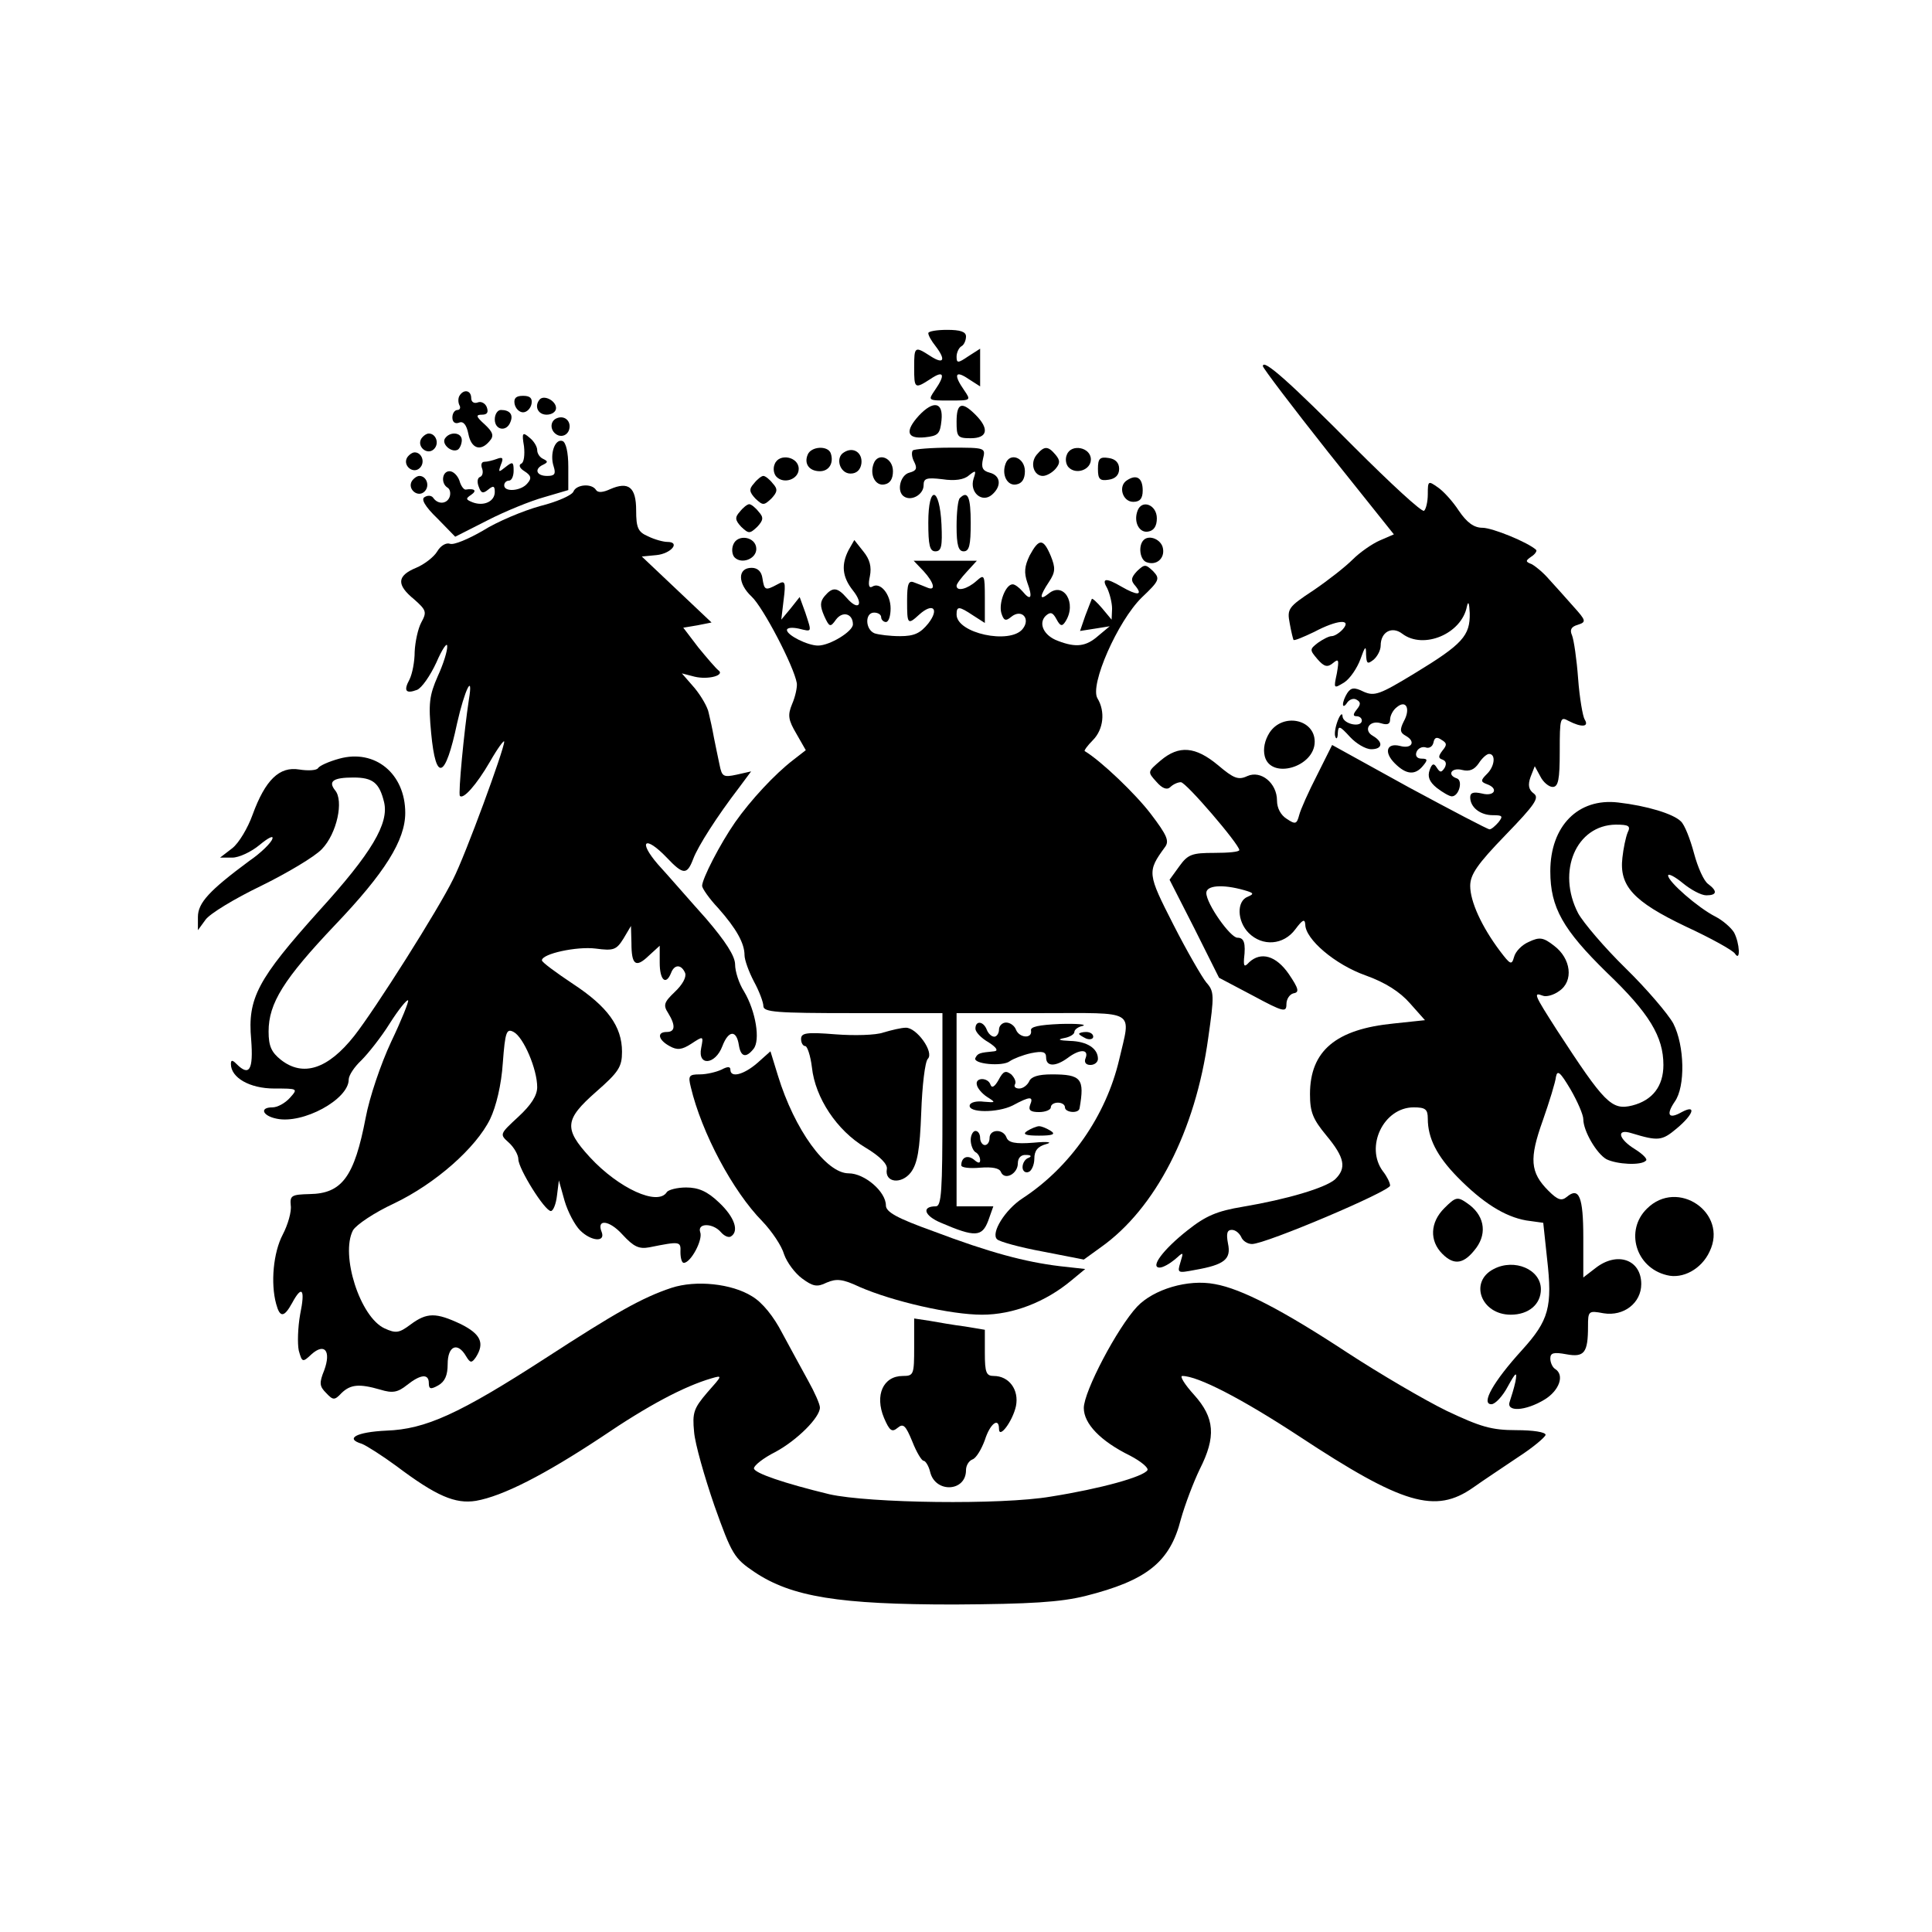 <?xml version="1.0" standalone="no"?>
<!DOCTYPE svg PUBLIC "-//W3C//DTD SVG 20010904//EN"
 "http://www.w3.org/TR/2001/REC-SVG-20010904/DTD/svg10.dtd">
<svg version="1.0" xmlns="http://www.w3.org/2000/svg"
 width="410pt" height="410pt" viewBox="0 0 410 410"
 preserveAspectRatio="xMidYMid meet">
<g transform="translate(0,410) scale(0.1,-0.1)"
fill="#000000" stroke="none">
<path d="M1970 3393 c0 -5 7 -17 15 -27 23 -30 18 -40 -10 -22 -34 22 -35 21
-35 -24 0 -45 1 -46 35 -24 28 19 32 9 9 -24 -15 -22 -15 -22 31 -22 46 0 46
0 31 22 -23 33 -19 43 9 24 l25 -16 0 40 0 40 -25 -16 c-22 -15 -25 -15 -25
-1 0 9 5 19 10 22 6 3 10 13 10 21 0 10 -12 14 -40 14 -22 0 -40 -3 -40 -7z"/>
<path d="M2680 3323 c0 -4 63 -87 139 -183 l139 -174 -30 -13 c-16 -7 -42 -25
-57 -40 -16 -16 -53 -45 -84 -66 -53 -35 -56 -39 -50 -70 3 -17 7 -33 8 -35 2
-2 21 6 44 17 49 26 80 28 61 6 -7 -8 -18 -15 -24 -15 -6 0 -19 -7 -29 -14
-18 -14 -18 -15 -1 -35 14 -16 21 -18 33 -8 12 10 13 7 8 -22 -7 -33 -7 -33
16 -19 12 8 27 30 34 49 10 28 12 30 12 10 1 -20 3 -21 16 -11 8 7 15 20 15
30 0 29 24 42 46 25 45 -34 126 0 137 58 3 13 5 7 6 -14 1 -48 -15 -66 -117
-128 -74 -45 -85 -49 -108 -39 -20 10 -27 9 -35 -3 -5 -8 -9 -18 -9 -24 0 -5
4 -4 9 4 5 7 14 10 20 6 9 -5 9 -10 0 -21 -8 -10 -8 -14 0 -14 6 0 11 -4 11
-9 0 -16 -40 -8 -41 9 0 8 -5 4 -10 -9 -5 -13 -8 -29 -5 -35 2 -6 5 -2 5 8 1
17 4 16 26 -8 13 -14 33 -26 45 -26 24 0 26 15 4 28 -22 12 -8 35 17 27 13 -4
19 -2 19 8 0 8 6 20 14 26 20 17 30 -3 15 -30 -9 -18 -8 -24 5 -31 21 -12 12
-28 -13 -21 -28 7 -35 -13 -11 -37 24 -24 43 -26 60 -5 10 12 10 15 -3 15 -10
0 -14 6 -11 14 3 8 12 12 19 10 7 -3 15 1 17 10 2 11 7 13 17 6 12 -7 12 -11
2 -23 -9 -12 -9 -16 0 -19 8 -3 9 -9 5 -17 -7 -11 -10 -11 -17 0 -6 10 -10 9
-15 -5 -5 -14 -1 -25 15 -38 13 -10 27 -18 32 -18 15 0 24 33 11 38 -22 7 -12
24 11 18 16 -4 26 1 35 14 7 11 17 20 22 20 15 0 12 -27 -5 -43 -13 -13 -13
-16 0 -21 26 -9 17 -27 -10 -20 -18 4 -25 2 -25 -8 0 -21 21 -38 48 -38 21 0
22 -2 12 -15 -7 -8 -15 -15 -19 -15 -4 0 -80 40 -171 89 l-163 90 -32 -64
c-18 -35 -35 -73 -38 -85 -5 -19 -8 -20 -26 -8 -13 8 -21 23 -21 39 0 37 -34
65 -63 52 -19 -9 -29 -5 -62 23 -48 40 -83 43 -122 10 -28 -24 -28 -24 -9 -45
13 -15 23 -18 30 -11 5 5 15 10 22 10 11 0 124 -132 124 -144 0 -4 -24 -6 -53
-6 -47 0 -56 -3 -74 -28 l-21 -29 53 -104 52 -104 72 -38 c65 -35 71 -36 71
-18 0 11 7 21 15 23 13 2 11 10 -10 41 -27 39 -59 48 -84 25 -10 -11 -12 -9
-11 7 4 34 0 45 -14 45 -15 0 -66 72 -66 95 0 16 34 19 80 6 21 -6 22 -8 8
-14 -24 -9 -23 -52 2 -77 29 -29 74 -26 99 8 15 20 20 23 21 10 0 -31 63 -85
128 -108 42 -15 73 -35 94 -59 l32 -36 -66 -7 c-123 -12 -178 -58 -178 -150 0
-38 6 -53 35 -88 39 -47 43 -69 18 -93 -21 -18 -101 -42 -196 -58 -54 -9 -78
-19 -117 -50 -52 -41 -80 -79 -59 -79 7 0 21 8 32 17 19 17 19 17 12 -6 -7
-23 -6 -23 31 -16 63 11 77 23 70 56 -4 21 -2 29 8 29 8 0 16 -7 20 -15 3 -8
13 -15 23 -15 29 0 293 112 293 124 0 6 -7 20 -15 30 -39 52 1 136 65 136 25
0 30 -4 30 -24 0 -41 19 -79 63 -124 53 -54 100 -84 146 -92 l36 -5 8 -75 c12
-104 4 -132 -53 -195 -61 -67 -88 -115 -65 -115 8 0 24 17 35 38 17 31 20 32
16 10 -3 -14 -9 -33 -12 -42 -9 -23 33 -21 74 4 31 19 43 52 22 65 -5 3 -10
13 -10 22 0 12 7 14 34 9 38 -7 46 3 46 59 0 33 1 34 33 28 43 -7 80 22 80 62
0 52 -51 70 -97 34 l-26 -20 0 85 c0 86 -9 108 -35 86 -11 -9 -19 -7 -39 13
-39 39 -41 68 -12 149 14 40 27 82 28 93 3 15 9 10 31 -27 15 -26 27 -54 27
-63 0 -25 28 -73 49 -85 22 -11 74 -14 84 -3 4 3 -7 14 -23 24 -36 22 -41 45
-7 34 56 -17 64 -16 95 10 36 30 43 52 11 35 -28 -16 -34 -6 -15 22 23 32 21
119 -3 166 -11 20 -56 73 -101 117 -45 44 -90 97 -101 117 -46 89 -4 187 80
188 28 0 32 -3 25 -17 -4 -10 -9 -34 -11 -53 -7 -60 23 -93 134 -146 54 -25
101 -51 105 -58 12 -18 10 22 -2 45 -6 10 -24 26 -40 34 -37 19 -100 74 -100
87 0 5 14 -2 31 -16 17 -14 39 -26 50 -26 23 0 24 9 4 24 -9 6 -22 35 -30 65
-8 30 -20 61 -28 68 -16 16 -72 33 -133 40 -85 10 -144 -50 -144 -146 0 -77
27 -124 120 -215 90 -86 120 -136 120 -196 0 -45 -23 -75 -66 -86 -44 -11 -59
5 -160 160 -48 75 -51 81 -30 73 7 -3 23 1 35 10 31 21 25 69 -11 96 -23 18
-31 19 -54 8 -14 -6 -28 -20 -31 -32 -5 -18 -8 -16 -30 13 -39 52 -63 105 -63
138 0 24 15 46 75 108 63 65 72 79 60 88 -11 8 -13 18 -7 35 l9 23 12 -22 c6
-12 18 -22 26 -22 12 0 15 16 15 75 0 72 1 75 19 65 27 -14 44 -13 34 3 -4 6
-11 46 -14 87 -3 41 -9 82 -13 92 -5 11 -2 18 12 22 19 6 18 9 -9 39 -16 18
-39 44 -52 58 -12 14 -29 28 -37 32 -13 5 -13 7 0 16 8 5 12 12 10 14 -17 16
-93 47 -114 47 -18 0 -33 11 -50 36 -13 20 -33 42 -45 50 -20 14 -21 14 -21
-15 0 -16 -4 -32 -8 -35 -5 -3 -71 58 -148 135 -136 137 -194 189 -194 172z"/>
<path d="M975 3260 c-3 -5 -3 -14 0 -20 3 -5 1 -10 -4 -10 -6 0 -11 -7 -11
-16 0 -10 6 -14 14 -11 9 4 16 -4 20 -24 6 -31 26 -38 45 -15 10 11 7 19 -10
35 -19 17 -20 21 -6 21 11 0 14 5 10 16 -3 8 -12 13 -19 10 -8 -3 -14 1 -14 9
0 17 -16 20 -25 5z"/>
<path d="M1092 3243 c2 -10 10 -18 18 -18 8 0 16 8 18 18 2 12 -3 17 -18 17
-15 0 -20 -5 -18 -17z"/>
<path d="M1146 3253 c-13 -14 -5 -33 14 -33 11 0 20 6 20 14 0 15 -24 28 -34
19z"/>
<path d="M1950 3218 c-30 -33 -26 -50 13 -46 28 3 32 7 35 36 4 39 -17 43 -48
10z"/>
<path d="M2030 3205 c0 -32 2 -35 30 -35 36 0 40 20 10 50 -29 29 -40 25 -40
-15z"/>
<path d="M1050 3210 c0 -23 25 -27 33 -6 7 16 -1 26 -20 26 -7 0 -13 -9 -13
-20z"/>
<path d="M1183 3213 c-18 -6 -16 -30 2 -37 9 -3 18 1 22 10 7 18 -7 33 -24 27z"/>
<path d="M894 3169 c-10 -17 13 -36 27 -22 12 12 4 33 -11 33 -5 0 -12 -5 -16
-11z"/>
<path d="M944 3169 c-7 -12 15 -31 28 -23 4 3 8 12 8 20 0 17 -26 19 -36 3z"/>
<path d="M1112 3153 c2 -18 0 -35 -6 -37 -6 -3 -3 -10 7 -16 14 -9 16 -15 6
-26 -13 -16 -49 -19 -49 -4 0 6 5 10 10 10 6 0 10 10 10 21 0 19 -2 20 -17 8
-15 -12 -16 -12 -10 5 6 14 4 17 -9 12 -8 -3 -20 -6 -26 -6 -6 0 -8 -6 -5 -14
3 -8 1 -16 -4 -18 -6 -2 -7 -11 -3 -21 5 -14 9 -15 20 -6 11 9 14 8 14 -5 0
-20 -23 -31 -47 -22 -15 6 -15 8 -3 16 13 9 7 14 -12 11 -4 0 -10 8 -13 19 -4
11 -13 20 -21 20 -16 0 -19 -26 -4 -35 5 -3 7 -12 4 -20 -6 -15 -25 -16 -35
-1 -4 5 -12 5 -18 1 -8 -4 1 -20 27 -45 l38 -39 69 35 c37 19 91 41 120 49
l51 15 0 50 c0 30 -5 51 -12 54 -16 6 -28 -27 -19 -54 5 -16 2 -20 -14 -20
-23 0 -28 15 -8 24 10 5 10 7 0 12 -7 3 -13 11 -13 19 0 7 -7 19 -16 26 -15
13 -17 11 -12 -18z"/>
<path d="M1714 3135 c-8 -19 3 -35 26 -35 19 0 30 17 23 38 -6 17 -42 15 -49
-3z"/>
<path d="M1791 3140 c-19 -11 -9 -45 14 -45 13 0 21 8 23 21 3 23 -17 37 -37
24z"/>
<path d="M1937 3144 c-3 -4 -2 -15 3 -24 7 -14 5 -19 -10 -23 -20 -5 -28 -41
-11 -51 16 -10 41 5 41 24 0 15 6 17 40 13 26 -4 46 -1 56 8 15 12 16 11 10
-7 -9 -29 18 -52 39 -34 21 18 19 41 -5 47 -15 4 -18 11 -14 29 6 24 5 24 -68
24 -41 0 -78 -3 -81 -6z"/>
<path d="M2200 3135 c-15 -18 -6 -45 13 -45 8 0 20 7 27 15 10 12 10 18 0 30
-16 19 -24 19 -40 0z"/>
<path d="M2264 3135 c-4 -9 -2 -21 4 -27 16 -16 47 -5 47 17 0 26 -42 34 -51
10z"/>
<path d="M864 3129 c-10 -17 13 -36 27 -22 12 12 4 33 -11 33 -5 0 -12 -5 -16
-11z"/>
<path d="M1644 3115 c-4 -9 -2 -21 4 -27 16 -16 47 -5 47 17 0 26 -42 34 -51
10z"/>
<path d="M1854 3116 c-9 -24 4 -48 23 -44 12 2 18 12 18 28 0 29 -32 41 -41
16z"/>
<path d="M2134 3116 c-9 -24 4 -48 23 -44 12 2 18 12 18 28 0 29 -32 41 -41
16z"/>
<path d="M2330 3105 c0 -22 4 -26 23 -23 14 2 22 10 22 23 0 13 -8 21 -22 23
-19 3 -23 -1 -23 -23z"/>
<path d="M874 3079 c-10 -17 13 -36 27 -22 12 12 4 33 -11 33 -5 0 -12 -5 -16
-11z"/>
<path d="M1600 3074 c-11 -12 -10 -18 3 -32 16 -15 18 -15 34 0 13 14 14 20 3
32 -7 9 -16 16 -20 16 -4 0 -13 -7 -20 -16z"/>
<path d="M2392 3081 c-20 -12 -10 -46 13 -46 14 0 20 7 20 24 0 27 -13 35 -33
22z"/>
<path d="M1217 3057 c-3 -8 -35 -22 -71 -31 -36 -10 -91 -33 -121 -52 -31 -18
-62 -31 -70 -28 -8 3 -20 -4 -27 -16 -7 -12 -28 -28 -45 -35 -41 -17 -42 -36
-4 -67 26 -23 27 -27 15 -49 -7 -13 -13 -41 -14 -62 0 -21 -5 -47 -11 -59 -13
-24 -8 -31 16 -22 10 4 28 30 41 58 12 28 23 44 23 35 1 -9 -8 -38 -20 -64
-18 -41 -20 -58 -14 -121 10 -105 30 -97 55 21 16 71 35 110 25 50 -10 -65
-23 -200 -19 -204 7 -8 35 23 64 73 16 28 30 47 30 42 0 -16 -82 -240 -108
-291 -31 -64 -166 -277 -210 -333 -56 -71 -109 -88 -156 -51 -20 16 -26 29
-26 60 0 60 32 111 141 226 106 111 149 180 149 238 0 83 -64 136 -140 115
-22 -6 -42 -15 -45 -20 -3 -5 -21 -6 -40 -3 -42 7 -72 -22 -99 -96 -10 -28
-29 -60 -43 -71 l-26 -20 26 0 c14 0 40 12 58 27 18 15 30 21 27 13 -2 -8 -24
-30 -49 -47 -85 -63 -109 -89 -109 -119 l0 -28 16 22 c9 13 62 45 118 72 55
27 114 62 129 78 32 33 47 103 28 125 -15 19 -4 27 39 27 41 0 55 -11 65 -52
11 -45 -26 -108 -138 -231 -130 -145 -152 -185 -144 -273 5 -65 -4 -79 -31
-52 -9 9 -12 9 -12 0 0 -29 40 -52 92 -52 50 0 51 0 33 -20 -10 -11 -26 -20
-37 -20 -28 0 -21 -18 9 -24 56 -12 153 41 153 83 0 9 12 27 27 41 14 14 42
49 60 78 19 30 37 52 39 49 2 -2 -14 -42 -36 -88 -22 -47 -46 -118 -54 -161
-24 -125 -50 -161 -119 -162 -38 -1 -42 -3 -40 -24 2 -13 -6 -41 -17 -62 -20
-38 -26 -103 -14 -147 8 -30 17 -29 34 2 21 39 28 29 17 -24 -5 -28 -6 -62 -3
-77 7 -25 8 -26 27 -8 28 25 42 7 27 -34 -11 -27 -10 -34 4 -48 15 -16 18 -16
33 0 19 18 37 20 82 7 26 -8 37 -6 57 10 29 23 46 24 46 4 0 -13 4 -14 20 -5
14 8 20 21 20 45 0 39 21 48 39 17 9 -15 12 -15 21 -2 19 30 10 49 -32 70 -53
25 -72 25 -107 -1 -24 -18 -31 -19 -55 -8 -52 24 -94 156 -67 208 7 12 46 38
87 57 88 42 174 118 204 179 13 27 24 73 27 119 5 67 8 74 23 66 21 -11 50
-79 50 -117 0 -18 -13 -38 -40 -63 -40 -37 -40 -37 -20 -55 11 -10 20 -26 20
-35 0 -20 56 -110 69 -110 5 0 11 15 13 33 l4 32 12 -43 c7 -24 22 -52 33 -63
23 -23 54 -26 46 -4 -12 29 16 26 44 -5 24 -26 35 -31 57 -27 65 13 67 13 66
-10 0 -13 3 -23 7 -23 15 0 41 49 35 65 -7 20 27 20 44 0 7 -8 16 -12 21 -9
18 11 8 41 -25 72 -25 24 -44 32 -70 32 -19 0 -38 -5 -41 -10 -19 -30 -102 8
-163 74 -56 61 -54 80 13 139 48 42 55 53 55 85 0 54 -31 96 -104 144 -36 24
-66 46 -66 50 0 14 74 30 114 25 38 -5 44 -3 59 21 l16 27 1 -36 c0 -47 9 -54
37 -27 l23 21 0 -36 c0 -37 13 -49 24 -22 7 19 22 19 30 0 3 -9 -6 -25 -22
-40 -23 -22 -25 -28 -14 -45 16 -26 15 -40 -3 -40 -22 0 -18 -17 6 -30 16 -9
26 -8 46 5 26 17 26 17 21 -9 -8 -39 30 -36 45 4 13 34 30 35 35 2 4 -25 15
-28 31 -8 15 18 5 80 -20 122 -11 17 -19 43 -19 57 0 18 -20 49 -62 98 -35 39
-80 91 -102 115 -43 50 -27 62 19 14 35 -37 43 -37 56 -3 10 27 51 91 97 151
l26 35 -31 -7 c-28 -6 -31 -4 -36 21 -3 15 -9 42 -12 58 -3 17 -8 40 -11 52
-2 12 -16 36 -30 53 l-27 31 27 -7 c29 -7 66 3 50 14 -5 4 -24 26 -42 48 l-32
42 30 5 30 6 -74 70 -74 70 31 3 c31 3 52 28 23 28 -8 0 -27 5 -41 12 -21 9
-25 18 -25 55 0 49 -16 62 -55 45 -15 -7 -26 -8 -30 -2 -9 15 -42 12 -48 -3z"/>
<path d="M1970 2991 c0 -48 3 -61 15 -61 13 0 15 11 13 57 -4 81 -28 85 -28 4z"/>
<path d="M2037 3043 c-4 -3 -7 -30 -7 -60 0 -40 4 -53 15 -53 12 0 15 13 15
60 0 55 -6 70 -23 53z"/>
<path d="M1570 3014 c-11 -12 -10 -18 3 -32 16 -15 18 -15 34 0 13 14 14 20 3
32 -7 9 -16 16 -20 16 -4 0 -13 -7 -20 -16z"/>
<path d="M2414 3016 c-9 -24 4 -48 23 -44 12 2 18 12 18 28 0 29 -32 41 -41
16z"/>
<path d="M1556 2944 c-4 -10 -2 -22 3 -27 15 -15 46 -3 46 18 0 26 -40 33 -49
9z"/>
<path d="M2427 2954 c-12 -12 -8 -42 6 -47 21 -8 39 8 35 29 -3 19 -29 30 -41
18z"/>
<path d="M1801 2933 c-16 -31 -14 -57 9 -86 24 -30 12 -45 -13 -16 -20 23 -30
24 -47 4 -10 -12 -10 -21 -1 -42 11 -24 13 -25 25 -8 14 19 36 13 36 -10 0
-15 -49 -45 -74 -45 -22 0 -66 22 -66 33 0 5 11 6 25 3 29 -7 28 -9 14 34
l-12 33 -19 -24 -20 -24 5 42 c5 39 3 42 -13 33 -26 -14 -28 -13 -32 13 -2 14
-10 22 -23 22 -30 0 -30 -33 0 -61 24 -22 90 -148 96 -184 1 -8 -3 -28 -10
-44 -10 -24 -8 -34 9 -63 l20 -35 -27 -21 c-39 -30 -90 -85 -123 -132 -32 -46
-70 -120 -70 -135 0 -5 15 -27 34 -47 39 -44 56 -75 56 -100 0 -10 9 -35 20
-56 11 -20 20 -44 20 -52 0 -13 28 -15 190 -15 l190 0 0 -205 c0 -172 -2 -205
-14 -205 -31 0 -25 -20 11 -35 72 -31 87 -30 100 4 l11 31 -39 0 -39 0 0 205
0 205 180 0 c205 0 190 9 165 -99 -28 -119 -104 -228 -205 -294 -37 -24 -68
-74 -54 -87 5 -5 48 -17 97 -26 l87 -17 36 26 c116 82 201 247 228 444 13 91
13 99 -4 118 -9 11 -41 66 -70 123 -55 108 -56 112 -18 164 10 13 5 25 -30 71
-32 42 -105 112 -140 133 -2 1 6 12 17 23 23 23 27 61 10 89 -17 28 43 164 94
214 38 36 39 40 24 56 -16 15 -18 15 -34 0 -13 -14 -14 -20 -3 -32 16 -20 3
-20 -30 -1 -34 20 -43 18 -30 -4 5 -11 10 -30 10 -43 l-1 -23 -20 24 c-11 13
-21 22 -22 20 -1 -2 -7 -18 -14 -36 l-11 -32 32 5 31 5 -24 -20 c-26 -23 -47
-26 -86 -11 -30 11 -42 37 -26 53 10 9 15 8 23 -7 8 -15 12 -16 19 -5 25 39
-4 86 -36 59 -20 -16 -19 -5 1 25 14 21 14 30 4 55 -16 38 -25 38 -45 1 -11
-23 -12 -36 -5 -57 12 -32 8 -41 -10 -19 -7 8 -16 15 -21 15 -15 0 -30 -40
-24 -61 5 -16 9 -18 21 -8 22 18 42 -4 24 -26 -27 -33 -140 -9 -140 31 0 18 5
18 35 -2 l25 -16 0 52 c0 51 -1 52 -18 37 -19 -17 -42 -23 -42 -10 0 4 10 17
22 30 l21 23 -67 0 -67 0 21 -22 c22 -24 27 -43 8 -35 -7 3 -20 8 -28 11 -12
5 -15 -3 -15 -39 0 -50 1 -52 26 -29 29 26 43 12 19 -19 -17 -21 -30 -27 -60
-27 -21 0 -45 3 -54 6 -20 8 -21 44 -1 44 8 0 15 -4 15 -10 0 -5 5 -10 10 -10
6 0 10 13 10 29 0 30 -22 57 -39 46 -7 -4 -9 4 -5 22 4 20 0 36 -14 53 l-19
24 -12 -21z"/>
<path d="M2694 2545 c-10 -16 -14 -34 -10 -50 13 -50 106 -23 106 31 0 48 -68
62 -96 19z"/>
<path d="M2070 1917 c0 -7 12 -20 28 -29 17 -11 21 -18 12 -19 -31 -3 -35 -4
-40 -14 -7 -13 58 -19 73 -7 7 5 27 13 45 17 25 5 32 3 32 -9 0 -20 20 -20 46
-1 25 19 45 19 38 0 -4 -9 0 -15 10 -15 9 0 16 6 16 13 0 22 -23 37 -59 38
-24 1 -28 3 -13 6 12 2 22 8 22 13 0 5 8 11 18 13 9 3 -12 5 -48 4 -46 -2 -64
-6 -62 -14 3 -18 -25 -16 -32 2 -3 8 -12 15 -21 15 -8 0 -15 -7 -15 -15 0 -8
-5 -15 -10 -15 -6 0 -13 7 -16 15 -7 18 -24 20 -24 2z"/>
<path d="M1875 1909 c-16 -6 -63 -7 -102 -4 -62 5 -73 3 -73 -10 0 -8 4 -15 9
-15 4 0 11 -20 14 -45 7 -65 53 -134 113 -170 32 -19 48 -36 46 -46 -5 -29 31
-33 51 -7 14 19 19 47 22 127 2 57 8 108 14 114 14 14 -24 67 -47 66 -9 0 -30
-5 -47 -10z"/>
<path d="M2290 1906 c0 -2 7 -6 15 -10 8 -3 15 -1 15 4 0 6 -7 10 -15 10 -8 0
-15 -2 -15 -4z"/>
<path d="M1607 1844 c-29 -25 -57 -32 -57 -14 0 7 -6 7 -19 0 -11 -5 -31 -10
-46 -10 -23 0 -25 -3 -19 -27 23 -97 89 -221 152 -285 20 -21 41 -52 46 -70 6
-17 23 -40 38 -51 23 -17 32 -19 52 -9 21 9 34 8 70 -9 71 -31 194 -59 260
-59 66 0 135 27 190 73 l29 24 -54 6 c-74 9 -149 29 -268 74 -78 28 -101 41
-101 55 0 29 -45 68 -79 68 -48 0 -115 93 -150 207 l-16 52 -28 -25z"/>
<path d="M2119 1808 c-8 -14 -14 -18 -17 -10 -5 16 -33 16 -29 0 1 -7 11 -19
22 -26 19 -12 18 -12 -7 -10 -15 2 -28 -1 -30 -7 -5 -17 59 -17 91 -1 37 20
45 20 37 1 -4 -11 1 -15 19 -15 14 0 25 5 25 10 0 6 7 10 15 10 8 0 15 -4 15
-10 0 -11 29 -14 31 -2 11 63 4 72 -59 72 -29 0 -44 -5 -48 -15 -4 -8 -13 -15
-21 -15 -8 0 -12 4 -9 9 3 5 -1 14 -8 21 -12 9 -17 7 -27 -12z"/>
<path d="M2180 1700 c-11 -7 -4 -10 25 -10 29 0 36 3 25 10 -8 5 -19 10 -25
10 -5 0 -17 -5 -25 -10z"/>
<path d="M2060 1681 c0 -11 5 -23 10 -26 6 -3 10 -11 10 -17 0 -7 -4 -7 -13 1
-14 11 -27 5 -27 -12 0 -5 18 -7 40 -5 26 2 41 -1 44 -9 8 -19 36 -4 36 18 0
12 7 19 18 18 10 0 12 -3 5 -6 -7 -2 -13 -11 -13 -20 0 -8 6 -13 13 -10 6 2
12 15 12 28 0 17 7 26 25 31 15 4 4 6 -27 3 -38 -3 -53 0 -57 11 -7 19 -36 18
-36 -1 0 -8 -4 -15 -10 -15 -5 0 -10 7 -10 15 0 8 -4 15 -10 15 -5 0 -10 -9
-10 -19z"/>
<path d="M3065 1536 c-30 -30 -32 -69 -4 -97 25 -25 46 -22 72 13 24 33 16 71
-20 95 -20 14 -24 13 -48 -11z"/>
<path d="M3495 1535 c-47 -46 -24 -125 42 -141 34 -9 74 13 91 50 40 82 -68
156 -133 91z"/>
<path d="M3170 1407 c-53 -27 -27 -97 36 -97 38 0 64 22 64 54 0 42 -56 66
-100 43z"/>
<path d="M1425 1367 c-63 -21 -119 -53 -267 -149 -184 -119 -255 -151 -338
-154 -64 -3 -89 -17 -52 -28 10 -4 43 -25 73 -47 85 -64 125 -81 169 -74 57
10 145 55 266 135 100 68 176 108 234 125 24 7 23 6 -9 -30 -29 -34 -32 -43
-28 -84 2 -25 22 -95 43 -156 37 -104 42 -112 85 -141 79 -53 180 -69 424 -69
163 1 225 5 278 18 131 33 180 72 203 163 9 32 27 79 40 106 35 69 32 109 -12
158 -20 22 -31 40 -25 40 33 0 126 -48 248 -128 220 -145 289 -165 369 -109
21 15 65 44 96 65 31 20 57 42 58 47 0 6 -27 10 -62 10 -53 0 -76 7 -148 41
-47 23 -141 78 -210 123 -137 90 -225 136 -282 146 -57 11 -130 -11 -165 -48
-42 -45 -113 -180 -113 -215 0 -33 35 -70 98 -101 23 -12 40 -26 37 -31 -9
-14 -98 -39 -205 -56 -105 -18 -386 -14 -470 5 -95 23 -160 45 -160 55 0 6 20
22 46 35 46 25 94 73 94 94 0 7 -11 32 -25 57 -14 25 -38 70 -55 101 -18 35
-42 65 -64 78 -43 27 -119 35 -171 18z"/>
<path d="M1940 1241 c0 -58 -1 -61 -24 -61 -42 0 -60 -41 -40 -89 12 -28 17
-31 29 -21 12 10 17 5 31 -29 9 -23 20 -41 24 -41 4 0 11 -11 14 -24 11 -45
76 -42 76 4 0 10 6 20 14 23 8 3 19 22 26 41 11 35 30 49 30 24 0 -23 29 16
36 48 7 35 -15 64 -47 64 -16 0 -19 7 -19 49 l0 49 -42 7 c-24 3 -58 9 -75 12
l-33 5 0 -61z"/>
</g>
</svg>
